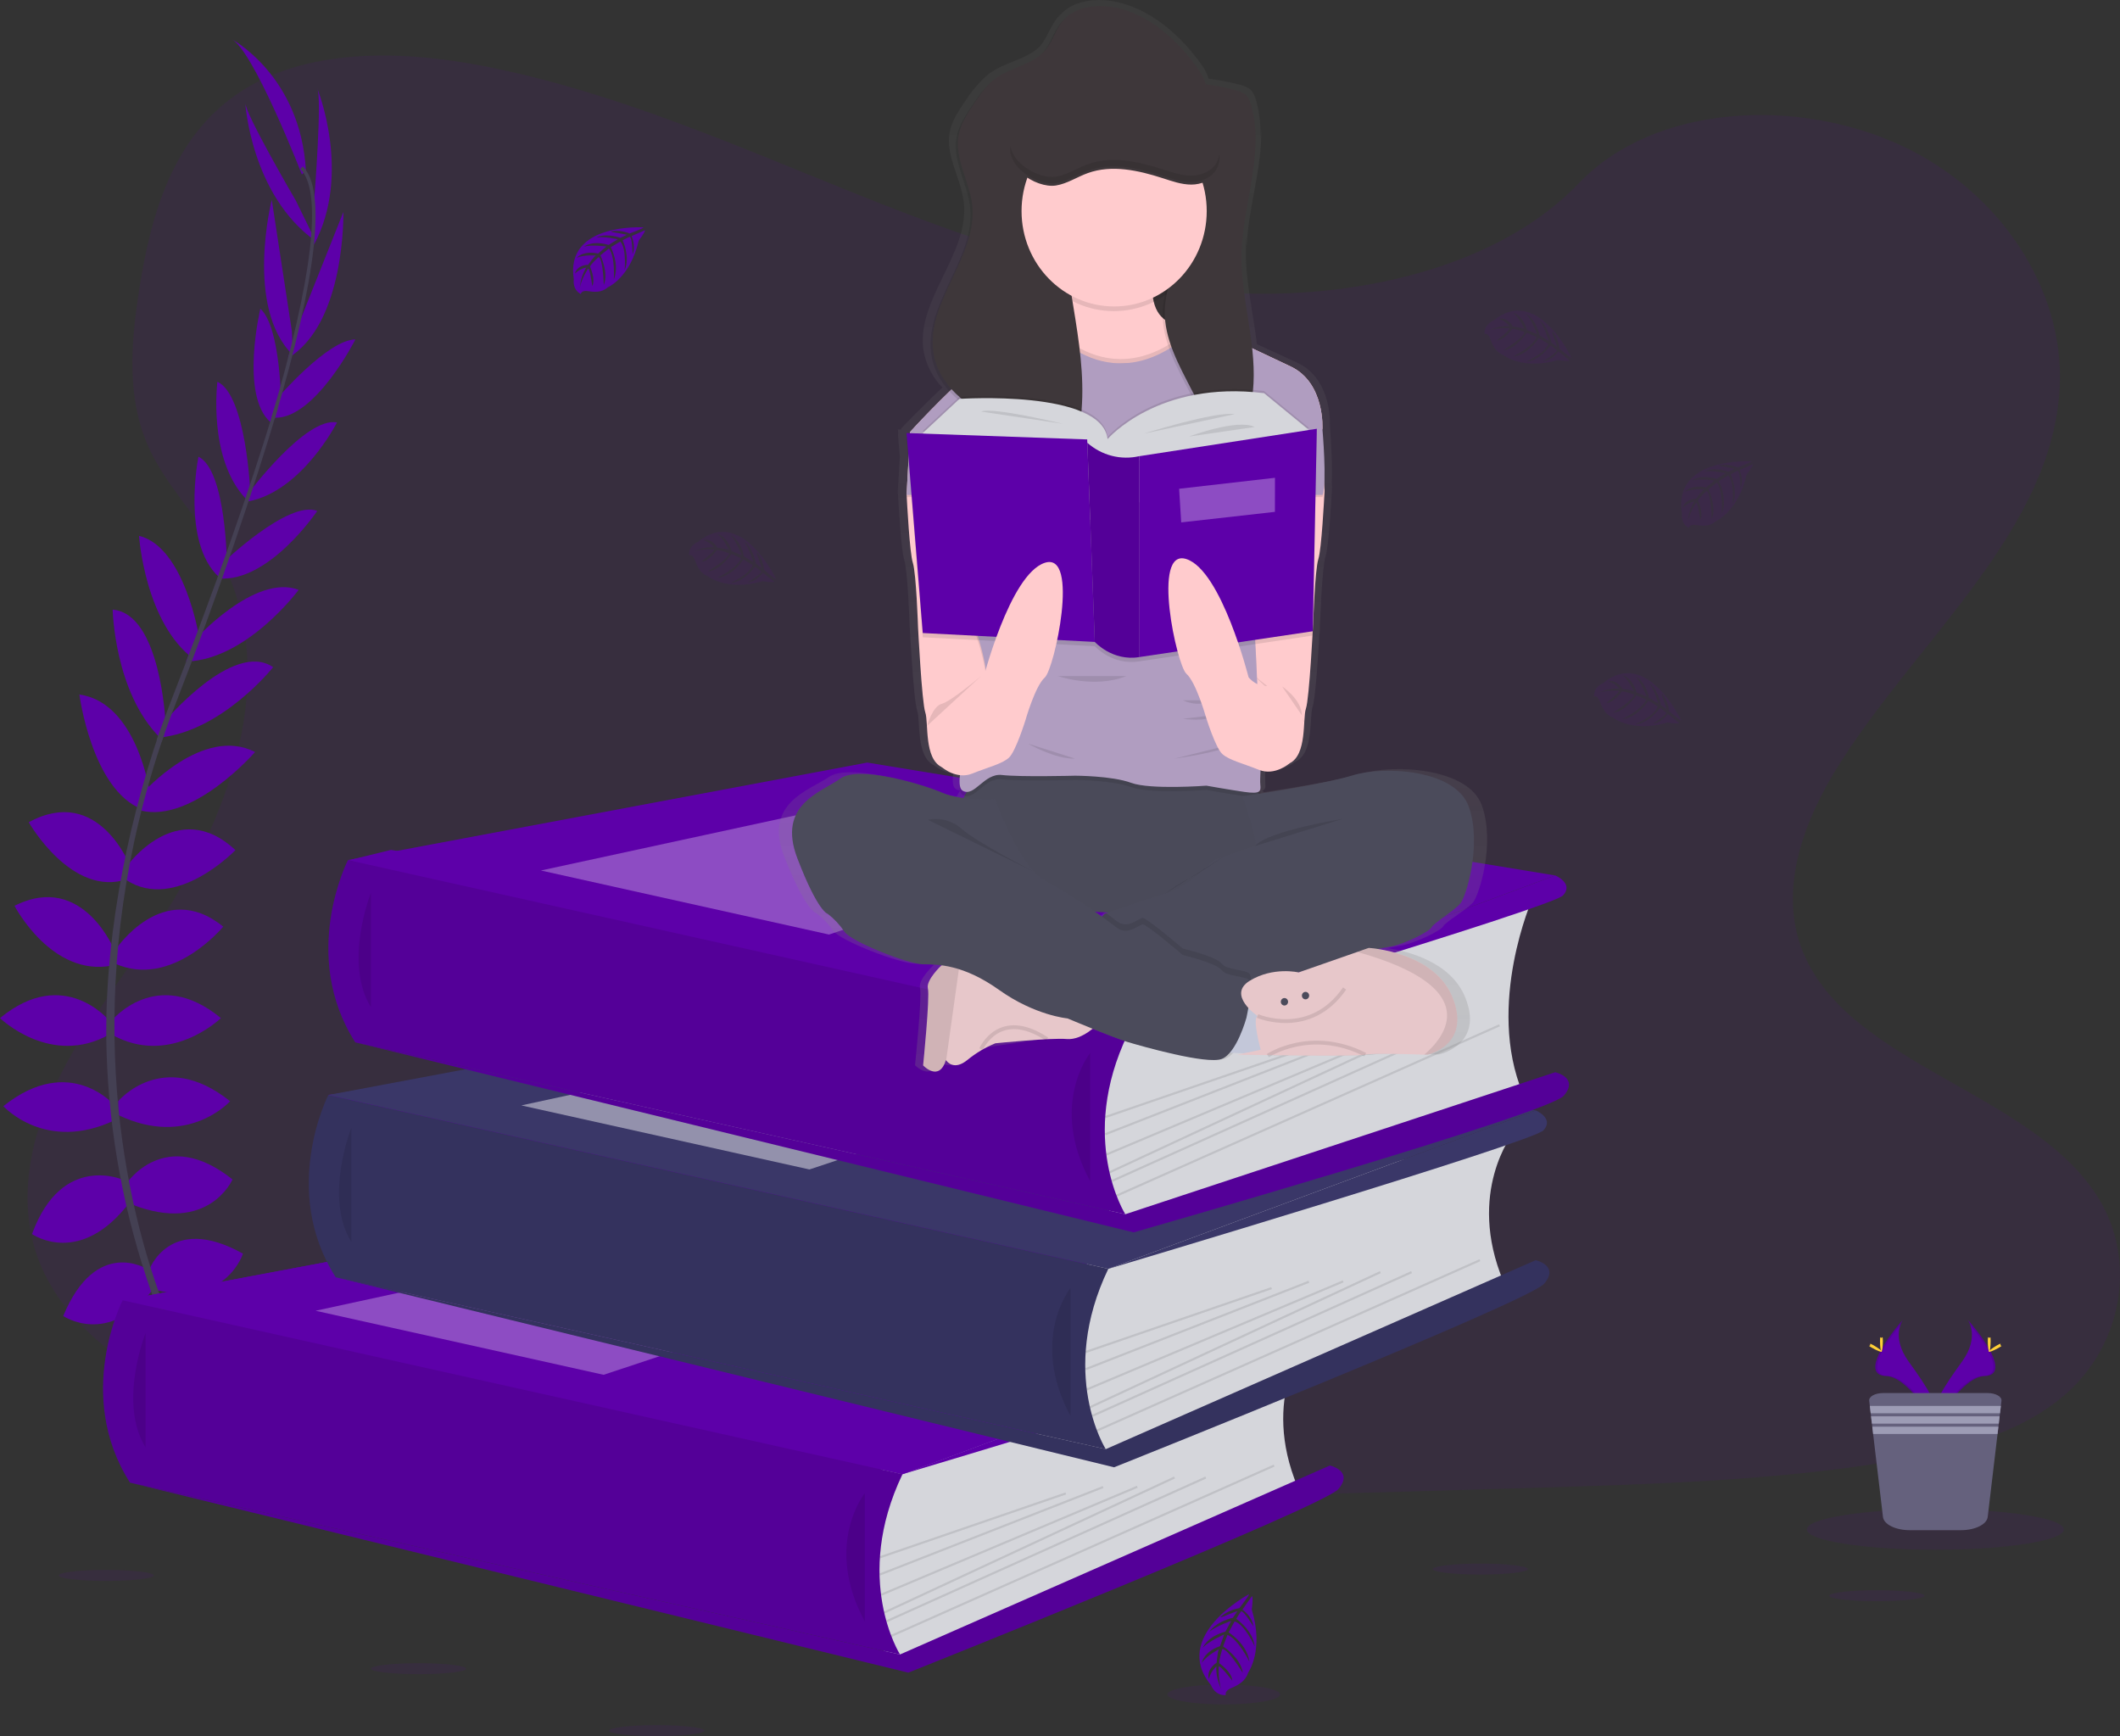 <svg width="552" height="452" viewBox="0 0 552 452" fill="none" xmlns="http://www.w3.org/2000/svg">
<rect x="0" y="0" width="552" height="452" fill="#333333" stroke="none"/>
<g clip-path="url(#clip0_67:24)">
<path opacity="0.1" d="M323.729 76.386C288.801 75.135 255.53 63.523 223.765 50.816C192 38.109 160.537 24.03 126.446 17.298C104.519 12.968 79.44 12.357 61.776 24.463C44.771 36.136 39.278 56.23 36.325 74.896C34.102 88.937 32.796 103.712 38.889 116.858C43.115 125.985 50.621 133.656 55.808 142.427C73.871 172.843 61.107 210.353 41.533 240.052C32.359 253.987 21.7 267.289 14.62 282.108C7.539 296.927 4.258 313.931 10.454 329.061C16.6 344.069 31.242 355.32 47.097 363.241C79.311 379.333 117.255 383.935 154.282 386.542C236.221 392.318 318.591 389.816 400.746 387.315C431.151 386.387 461.686 385.447 491.594 380.606C508.205 377.916 525.351 373.652 537.413 363.347C552.718 350.267 556.512 328.116 546.258 311.719C529.048 284.209 481.497 277.378 469.452 247.851C462.835 231.603 469.635 213.504 479.252 198.43C499.889 166.101 534.477 137.736 536.301 100.782C537.553 75.396 520.92 49.983 495.21 37.971C468.264 25.336 430.886 26.937 411.016 47.776C390.54 69.249 354.566 77.486 323.729 76.386Z" fill="#5D00A9"/>
<path d="M235.001 383.819L50.281 382.89L31.927 338.55L96.828 333.697L85.517 285.082L213.884 267.945L90.962 223.932L101.82 221.275L299.476 254.488L288.591 330.356L273.032 372.051L235.001 383.819Z" fill="#5D00A9"/>
<path d="M53.115 364.319C53.115 364.319 64.448 362.452 71.248 370.7C71.248 370.7 66.261 374.747 55.532 369.144L53.115 364.319Z" fill="#5D00A9"/>
<path d="M51.927 364.136C51.927 364.136 44.696 373.302 48.258 383.507C48.258 383.507 54.151 381.078 54.793 368.705L51.927 364.136Z" fill="#5D00A9"/>
<path d="M45.43 349.067C45.43 349.067 49.963 340.501 68.096 352.491C68.096 352.491 65.678 358.249 57.669 357.782C49.661 357.315 47.545 353.58 45.43 349.067Z" fill="#5D00A9"/>
<path d="M44.259 348.45C44.259 348.45 34.852 347.338 33.94 369.517C33.94 369.517 39.904 370.789 44.14 363.775C48.376 356.76 46.639 352.824 44.259 348.45Z" fill="#5D00A9"/>
<path d="M38.781 330.757C38.781 330.757 44.07 315.66 63.261 326.399C63.261 326.399 58.879 340.251 40.745 335.893L38.781 330.757Z" fill="#5D00A9"/>
<path d="M32.888 308.189C32.888 308.189 42.861 292.936 60.541 307.077C60.541 307.077 54.345 321.396 34.399 313.614L32.888 308.189Z" fill="#5D00A9"/>
<path d="M30.772 286.711C30.772 286.711 42.408 272.697 59.915 286.711C59.915 286.711 48.884 299.006 30.772 290.29V286.711Z" fill="#5D00A9"/>
<path d="M28.959 265.849C28.959 265.849 40.745 251.219 57.518 265.071C57.518 265.071 44.221 277.989 28.959 269.273V265.849Z" fill="#5D00A9"/>
<path d="M30.017 247.328C30.017 247.328 42.429 228.496 58.123 241.258C58.123 241.258 44.825 257.445 30.017 250.908V247.328Z" fill="#5D00A9"/>
<path d="M32.888 225.694C32.888 225.694 46.034 207.017 61.296 221.336C61.296 221.336 45.732 237.523 32.888 229.118V225.694Z" fill="#5D00A9"/>
<path d="M37.27 206.356C37.27 206.356 52.834 188.802 66.412 195.795C66.412 195.795 50.195 214.438 36.59 211.014L37.27 206.356Z" fill="#5D00A9"/>
<path d="M42.71 188.024C42.71 188.024 60.67 166.523 71.118 173.705C71.118 173.705 57.885 190.381 41.436 192.048L42.71 188.024Z" fill="#5D00A9"/>
<path d="M50.562 166.762C50.562 166.762 66.283 149.209 77.767 153.566C77.767 153.566 64.318 171.776 48.452 172.243L50.562 166.762Z" fill="#5D00A9"/>
<path d="M57.67 146.874C57.67 146.874 75.047 130.065 82.603 133.022C82.603 133.022 70.061 151.699 56.914 150.609L57.67 146.874Z" fill="#5D00A9"/>
<path d="M64.621 128.508C64.621 128.508 79.58 108.425 87.746 109.982C87.746 109.982 78.674 127.886 64.621 130.548V128.508Z" fill="#5D00A9"/>
<path d="M72.165 103.745C72.165 103.745 85.387 88.353 92.532 88.387C92.532 88.387 82.095 108.953 71.62 108.764L72.165 103.745Z" fill="#5D00A9"/>
<path d="M76.634 87.258L89.408 55.197C89.408 55.197 90.045 84.179 75.009 93.206L76.634 87.258Z" fill="#5D00A9"/>
<path d="M81.82 51.9C81.82 51.9 83.936 25.125 82.576 22.946C82.576 22.946 91.707 45.208 81.734 63.729L81.82 51.9Z" fill="#5D00A9"/>
<path d="M38.285 330.401C38.285 330.401 25.041 321.946 16.465 342.63C16.465 342.63 28.252 350.69 39.844 335.676L38.285 330.401Z" fill="#5D00A9"/>
<path d="M32.461 307.327C32.461 307.327 16.217 299.695 8.338 321.29C8.338 321.29 20.885 330.184 33.94 312.786L32.461 307.327Z" fill="#5D00A9"/>
<path d="M30.017 287.995C30.017 287.995 18.381 273.981 0.874 287.995C0.874 287.995 11.905 300.29 30.017 291.574V287.995Z" fill="#5D00A9"/>
<path d="M28.559 265.849C28.559 265.849 16.773 251.219 0 265.071C0 265.071 13.298 277.989 28.559 269.273V265.849Z" fill="#5D00A9"/>
<path d="M30.017 247.862C30.017 247.862 21.749 226.767 3.778 235.839C3.778 235.839 13.492 254.543 29.283 251.364L30.017 247.862Z" fill="#5D00A9"/>
<path d="M33.929 225.589C33.929 225.589 25.71 204.127 7.485 214.077C7.485 214.077 18.646 233.749 33.12 228.902L33.929 225.589Z" fill="#5D00A9"/>
<path d="M39.024 206.462C39.024 206.462 35.786 182.932 20.675 180.826C20.675 180.826 23.881 205.639 36.989 210.703L39.024 206.462Z" fill="#5D00A9"/>
<path d="M43.093 188.068C43.093 188.068 41.83 159.72 29.337 158.73C29.337 158.73 29.758 180.247 41.684 192.082L43.093 188.068Z" fill="#5D00A9"/>
<path d="M51.857 165.967C51.857 165.967 48.133 142.394 36.207 139.514C36.207 139.514 37.685 162.343 50.675 171.754L51.857 165.967Z" fill="#5D00A9"/>
<path d="M59.084 147.068C59.084 147.068 58.959 122.511 51.674 118.903C51.674 118.903 47.157 141.137 56.973 150.203L59.084 147.068Z" fill="#5D00A9"/>
<path d="M65.176 128.23C65.176 128.23 64.156 102.945 56.612 99.382C56.612 99.382 54.032 119.392 64.049 129.887L65.176 128.23Z" fill="#5D00A9"/>
<path d="M73.218 105.763C73.218 105.763 73.174 85.196 67.788 80.371C67.788 80.371 62.435 102.9 70.406 109.898L73.218 105.763Z" fill="#5D00A9"/>
<path d="M76.002 86.247L70.762 52.017C70.762 52.017 63.644 80.066 76.251 92.428L76.002 86.247Z" fill="#5D00A9"/>
<path d="M77.022 52.223C77.022 52.223 63.574 29.21 63.849 26.653C63.849 26.653 65.279 50.772 82.198 62.784L77.022 52.223Z" fill="#5D00A9"/>
<path d="M78.598 45.425C78.598 45.425 65.905 12.74 60.163 10.094C60.163 10.094 78.296 19.588 79.656 44.491L78.598 45.425Z" fill="#5D00A9"/>
<path d="M71.555 108.959L70.686 108.687C81.399 72.706 84.07 49.766 78.215 44.013L78.836 43.335C85.047 49.404 82.527 72.095 71.555 108.959Z" fill="#444053"/>
<path d="M42.057 193.204L40.772 192.732C41.911 189.436 43.136 186.09 44.42 182.793C55.603 154.089 65.122 127.386 71.226 106.886L72.343 106.33C66.229 126.869 56.876 154.595 45.683 183.338C44.404 186.573 43.185 189.903 42.057 193.204Z" fill="#444053"/>
<path d="M69.084 391.245C68.911 391.05 51.55 370.912 39.445 336.532C32.352 316.404 28.405 295.245 27.75 273.843C26.919 247.089 32.37 217.217 41.706 190.081L42.721 191.303C21.76 252.209 30.087 304.398 41.134 335.826C53.109 369.894 70.276 389.811 70.444 390.011L69.084 391.245Z" fill="#444053"/>
<path d="M340.388 348.488C340.388 348.488 328.154 363.869 337.868 387.12L240.187 430.755L230.813 432.779L226.496 413.324L229.383 388.771V375.353L340.388 348.488Z" fill="#D5D6DB"/>
<path d="M31.927 338.55L167.126 313.164L346.271 342.557L235.001 383.819L31.927 338.55Z" fill="#5D00A9"/>
<path d="M31.927 338.55L167.126 313.164L346.271 342.557L235.001 383.819L31.927 338.55Z" fill="#5D00A9"/>
<path d="M31.927 338.544C31.927 338.544 19.282 363.219 33.854 386.009L234.343 430.755C234.343 430.755 221.898 411.1 234.985 383.819L31.927 338.544Z" fill="#5D00A9"/>
<path opacity="0.1" d="M31.927 338.544C31.927 338.544 19.282 363.219 33.854 386.009L234.343 430.755C234.343 430.755 221.898 411.1 234.985 383.819L31.927 338.544Z" fill="black"/>
<path opacity="0.1" d="M37.901 347.099C37.901 347.099 30.675 365.153 37.901 376.837V347.099Z" fill="black"/>
<path d="M234.343 430.755L346.271 381.562C346.271 381.562 352.531 382.952 348.484 387.676C344.436 392.401 236.501 435.48 236.501 435.48L33.854 386.009L234.343 430.755Z" fill="#5D00A9"/>
<path opacity="0.1" d="M234.343 430.755L346.271 381.562C346.271 381.562 352.531 382.952 348.484 387.676C344.436 392.401 236.501 435.48 236.501 435.48L33.854 386.009L234.343 430.755Z" fill="black"/>
<path opacity="0.1" d="M225.168 388.788C225.168 388.788 214.375 402.129 225.168 422.139V388.788Z" fill="black"/>
<path opacity="0.1" d="M277.423 388.562L229.01 405.199L229.18 405.726L277.594 389.09L277.423 388.562Z" fill="black"/>
<path opacity="0.1" d="M287.12 386.907L228.994 409.673L229.186 410.192L287.312 387.426L287.12 386.907Z" fill="black"/>
<path opacity="0.1" d="M296.026 386.827L229.319 414.95L229.523 415.465L296.23 387.342L296.026 386.827Z" fill="black"/>
<path opacity="0.1" d="M305.71 384.419L230.097 419.599L230.319 420.106L305.932 384.925L305.71 384.419Z" fill="black"/>
<path opacity="0.1" d="M313.846 384.43L230.696 421.865L230.912 422.374L314.062 384.94L313.846 384.43Z" fill="black"/>
<path opacity="0.1" d="M331.642 381.318L231.95 425.667L232.164 426.177L331.856 381.828L331.642 381.318Z" fill="black"/>
<path opacity="0.3" d="M82.154 341.262L177.137 320.696L235.001 332.091L157.169 357.938L82.154 341.262Z" fill="white"/>
<path d="M346.271 342.557C346.271 342.557 351.182 344.597 348.3 347.749C345.418 350.901 234.985 383.819 234.985 383.819L346.271 342.557Z" fill="#5D00A9"/>
<path d="M393.973 295.026C393.973 295.026 381.744 310.401 391.458 333.658L293.777 377.293L284.403 379.327L280.085 359.873L283.016 335.326V321.891L393.973 295.026Z" fill="#D5D6DB"/>
<path d="M85.517 285.082L220.71 259.702L399.861 289.095L288.591 330.356L85.517 285.082Z" fill="#3A3768"/>
<path d="M85.495 285.082C85.495 285.082 72.845 309.756 87.416 332.546L287.905 377.293C287.905 377.293 275.466 357.621 288.569 330.351L85.495 285.082Z" fill="#3A3768"/>
<path opacity="0.1" d="M85.495 285.082C85.495 285.082 72.845 309.756 87.416 332.546L287.905 377.293C287.905 377.293 275.466 357.621 288.569 330.351L225.168 316.215L85.495 285.082Z" fill="black"/>
<path opacity="0.1" d="M91.486 293.637C91.486 293.637 84.265 311.685 91.486 323.375V293.637Z" fill="black"/>
<path d="M287.927 377.293L399.861 328.1C399.861 328.1 406.115 329.489 402.068 334.214C398.02 338.939 290.085 382.018 290.085 382.018L87.438 332.547L287.927 377.293Z" fill="#3A3768"/>
<path opacity="0.1" d="M287.927 377.293L399.861 328.1C399.861 328.1 406.115 329.489 402.068 334.214C398.02 338.939 290.085 382.018 290.085 382.018L87.438 332.547L287.927 377.293Z" fill="black"/>
<path opacity="0.1" d="M278.752 335.326C278.752 335.326 267.959 348.666 278.752 368.677V335.326Z" fill="black"/>
<path opacity="0.1" d="M331.012 335.106L282.598 351.742L282.769 352.27L331.182 335.633L331.012 335.106Z" fill="black"/>
<path opacity="0.1" d="M340.715 333.448L282.589 356.214L282.781 356.733L340.907 333.967L340.715 333.448Z" fill="black"/>
<path opacity="0.1" d="M349.613 333.36L282.906 361.483L283.11 361.998L349.818 333.875L349.613 333.36Z" fill="black"/>
<path opacity="0.1" d="M359.303 330.953L283.691 366.134L283.913 366.64L359.526 331.46L359.303 330.953Z" fill="black"/>
<path opacity="0.1" d="M367.432 330.958L284.282 368.392L284.498 368.902L367.648 331.467L367.432 330.958Z" fill="black"/>
<path opacity="0.1" d="M385.232 327.845L285.54 372.194L285.754 372.704L385.446 328.355L385.232 327.845Z" fill="black"/>
<path opacity="0.45" d="M135.744 287.8L230.727 267.233L288.591 278.629L210.759 304.476L135.744 287.8Z" fill="white"/>
<path d="M399.861 289.095C399.861 289.095 404.766 291.135 401.89 294.281C399.013 297.428 288.591 330.351 288.591 330.351L399.861 289.095Z" fill="#3A3768"/>
<path d="M399.046 233.865C399.046 233.865 386.811 261.475 396.525 284.726L298.844 316.132L289.492 318.172L285.174 298.717L288.062 274.165V260.73L399.046 233.865Z" fill="#D5D6DB"/>
<path d="M90.606 223.927L225.805 198.541L404.955 227.934L293.68 269.196L90.606 223.927Z" fill="#5D00A9"/>
<path d="M90.606 223.921C90.606 223.921 77.94 248.596 92.511 271.386L293 316.132C293 316.132 280.555 296.46 293.658 269.196L90.606 223.921Z" fill="#5D00A9"/>
<path opacity="0.1" d="M90.606 223.921C90.606 223.921 77.94 248.596 92.511 271.386L293 316.132C293 316.132 280.555 296.46 293.658 269.196L90.606 223.921Z" fill="black"/>
<path opacity="0.1" d="M96.58 232.476C96.58 232.476 89.354 250.53 96.58 262.214V232.476Z" fill="black"/>
<path d="M293.021 316.132L404.95 279.168C404.95 279.168 411.21 280.557 407.162 285.282C403.115 290.007 295.18 320.857 295.18 320.857L92.532 271.386L293.021 316.132Z" fill="#5D00A9"/>
<path opacity="0.1" d="M293.021 316.132L404.95 279.168C404.95 279.168 411.21 280.557 407.162 285.282C403.115 290.007 295.18 320.857 295.18 320.857L92.532 271.386L293.021 316.132Z" fill="black"/>
<path opacity="0.1" d="M283.847 274.165C283.847 274.165 273.053 287.506 283.847 307.516V274.165Z" fill="black"/>
<path opacity="0.1" d="M336.108 273.944L287.694 290.58L287.865 291.108L336.278 274.471L336.108 273.944Z" fill="black"/>
<path opacity="0.1" d="M345.808 272.289L287.682 295.055L287.874 295.574L346 272.808L345.808 272.289Z" fill="black"/>
<path opacity="0.1" d="M354.7 272.204L287.993 300.327L288.198 300.841L354.905 272.718L354.7 272.204Z" fill="black"/>
<path opacity="0.1" d="M364.398 269.792L288.786 304.973L289.008 305.479L364.621 270.299L364.398 269.792Z" fill="black"/>
<path opacity="0.1" d="M372.529 269.802L289.379 307.236L289.595 307.746L372.745 270.311L372.529 269.802Z" fill="black"/>
<path opacity="0.1" d="M390.327 266.692L290.635 311.042L290.849 311.552L390.541 267.203L390.327 266.692Z" fill="black"/>
<path opacity="0.3" d="M140.833 226.639L235.816 206.073L293.68 217.468L215.848 243.315L140.833 226.639Z" fill="white"/>
<path d="M404.95 227.934C404.95 227.934 409.861 229.974 406.979 233.126C404.097 236.278 293.68 269.196 293.68 269.196L404.95 227.934Z" fill="#5D00A9"/>
<path d="M167.526 59.199C167.526 59.199 147.018 57.926 149.414 72.745C149.414 72.745 148.934 75.363 151.238 76.552C151.238 76.552 151.276 75.441 153.343 75.824C154.081 75.955 154.831 75.992 155.577 75.936C156.583 75.865 157.54 75.459 158.303 74.779C158.303 74.779 164.072 72.323 166.317 62.606C166.317 62.606 167.979 60.488 167.936 59.944L164.46 61.467C164.46 61.467 165.642 64.04 164.714 66.18C164.714 66.18 164.601 61.561 163.931 61.667C163.796 61.667 162.134 62.562 162.134 62.562C162.134 62.562 164.169 67.047 162.631 70.305C162.631 70.305 163.214 64.779 161.497 62.884L159.058 64.352C159.058 64.352 161.438 68.982 159.824 72.762C159.824 72.762 160.24 66.964 158.545 64.707L156.333 66.486C156.333 66.486 158.572 71.05 157.207 74.185C157.207 74.185 157.029 67.436 155.858 66.925C155.858 66.925 153.92 68.682 153.629 69.404C153.629 69.404 155.162 72.739 154.206 74.468C154.206 74.468 153.629 69.971 153.127 69.949C153.127 69.949 151.2 72.928 151.001 74.952C151.094 73.065 151.665 71.237 152.658 69.649C151.547 69.865 150.523 70.412 149.711 71.222C149.711 71.222 150.008 69.115 153.138 68.932C153.138 68.932 154.73 66.669 155.156 66.536C155.156 66.536 152.042 66.264 150.159 67.125C150.159 67.125 151.821 65.141 155.723 66.013L157.882 64.179C157.882 64.179 153.791 63.623 152.053 64.24C152.053 64.24 154.055 62.484 158.47 63.762L160.85 62.3C160.85 62.3 157.358 61.528 155.28 61.806C155.28 61.806 157.471 60.588 161.546 61.906L163.241 61.122C163.241 61.122 160.688 60.605 159.938 60.522C159.188 60.438 159.15 60.227 159.15 60.227C160.77 59.953 162.432 60.145 163.953 60.783C163.953 60.783 167.596 59.432 167.526 59.199Z" fill="#5D00A9"/>
<path opacity="0.1" d="M456.035 120.109C456.035 120.109 435.528 118.836 437.924 133.656C437.924 133.656 437.443 136.274 439.748 137.463C439.748 137.463 439.786 136.352 441.853 136.735C442.59 136.863 443.34 136.9 444.087 136.846C445.084 136.771 446.03 136.365 446.785 135.69C446.785 135.69 452.56 133.233 454.799 123.517C454.799 123.517 456.462 121.399 456.418 120.854L452.954 122.377C452.954 122.377 454.136 124.951 453.207 127.091C453.207 127.091 453.094 122.472 452.43 122.577C452.295 122.577 450.628 123.472 450.628 123.472C450.628 123.472 452.662 127.958 451.13 131.215C451.13 131.215 451.712 125.69 449.991 123.795L447.552 125.262C447.552 125.262 449.931 129.892 448.318 133.672C448.318 133.672 448.733 127.875 447.039 125.618L444.832 127.397C444.832 127.397 447.066 131.96 445.7 135.095C445.7 135.095 445.522 128.347 444.351 127.836C444.351 127.836 442.419 129.592 442.122 130.315C442.122 130.315 443.655 133.65 442.705 135.379C442.705 135.379 442.122 130.882 441.626 130.86C441.626 130.86 439.699 133.839 439.5 135.862C439.593 133.975 440.166 132.147 441.162 130.559C440.05 130.776 439.024 131.323 438.21 132.133C438.21 132.133 438.512 130.026 441.637 129.842C441.637 129.842 443.229 127.58 443.655 127.441C443.655 127.441 440.547 127.174 438.658 128.036C438.658 128.036 440.32 126.052 444.222 126.924L446.38 125.09C446.38 125.09 442.284 124.534 440.552 125.151C440.552 125.151 442.549 123.394 446.969 124.673L449.343 123.211C449.343 123.211 445.852 122.438 443.774 122.716C443.774 122.716 445.965 121.499 450.039 122.816L451.739 122.033C451.739 122.033 449.181 121.516 448.431 121.432C447.681 121.349 447.643 121.138 447.643 121.138C449.263 120.86 450.926 121.053 452.446 121.694C452.446 121.694 456.1 120.343 456.035 120.109Z" fill="#5D00A9"/>
<path opacity="0.1" d="M202.065 150.748C202.065 150.748 193.128 131.666 181.751 141.071C181.751 141.071 179.296 141.916 179.415 144.567C179.415 144.567 180.359 144.061 181.034 146.107C181.286 146.83 181.619 147.52 182.027 148.163C182.579 149.035 183.391 149.699 184.342 150.053C184.342 150.053 189.237 154.044 198.568 151.321C198.568 151.321 201.174 151.782 201.601 151.46L198.622 149.086C198.622 149.086 197.003 151.404 194.747 151.61C194.747 151.61 198.611 149.258 198.195 148.714C198.109 148.603 196.576 147.53 196.576 147.53C196.576 147.53 193.765 151.549 190.257 151.754C190.257 151.754 195.222 149.586 195.988 147.113L193.559 145.634C193.559 145.634 190.791 150.037 186.803 150.426C186.803 150.426 191.919 147.974 193.004 145.351L190.424 144.239C190.424 144.239 187.645 148.475 184.32 148.78C184.32 148.78 189.954 145.329 189.814 144.022C189.814 144.022 187.38 143.144 186.625 143.227C186.625 143.227 184.563 146.223 182.62 146.223C182.62 146.223 186.144 143.505 185.928 143.066C185.928 143.066 182.464 142.788 180.64 143.622C182.283 142.781 184.112 142.397 185.945 142.51C185.218 141.618 184.254 140.963 183.171 140.626C183.171 140.626 185.103 139.87 186.781 142.588C186.781 142.588 189.479 142.916 189.798 143.233C189.798 143.233 188.508 140.309 186.862 139.036C186.862 139.036 189.355 139.553 190.494 143.483L193.112 144.55C193.112 144.55 191.606 140.593 190.219 139.342C190.219 139.342 192.68 140.281 193.754 144.901L196.15 146.324C196.15 146.324 195.108 142.805 193.856 141.076C193.856 141.076 195.956 142.455 196.824 146.757L198.319 147.902C198.319 147.902 197.51 145.351 197.24 144.639C196.97 143.928 197.105 143.783 197.105 143.783C198.132 145.103 198.782 146.691 198.983 148.369C198.983 148.369 201.87 150.915 202.065 150.748Z" fill="#5D00A9"/>
<path opacity="0.1" d="M409.181 93.15C409.181 93.15 400.249 74.068 388.867 83.473C388.867 83.473 386.417 84.318 386.531 86.969C386.531 86.969 387.48 86.469 388.15 88.509C388.401 89.235 388.736 89.927 389.148 90.571C389.698 91.442 390.509 92.103 391.458 92.456C391.458 92.456 396.358 96.447 405.684 93.728C405.684 93.728 408.29 94.184 408.722 93.862L405.759 91.483C405.759 91.483 404.14 93.806 401.89 94.012C401.89 94.012 405.748 91.655 405.333 91.11C405.246 90.999 403.714 89.926 403.714 89.926C403.714 89.926 400.907 93.945 397.394 94.151C397.394 94.151 402.365 91.983 403.131 89.515L400.665 88.048C400.665 88.048 397.901 92.444 393.908 92.839C393.908 92.839 399.024 90.382 400.114 87.759L397.529 86.647C397.529 86.647 394.75 90.888 391.431 91.188C391.431 91.188 397.06 87.736 396.919 86.436C396.919 86.436 394.491 85.552 393.735 85.641C393.735 85.641 391.674 88.631 389.725 88.631C389.725 88.631 393.255 85.913 393.039 85.474C393.039 85.474 389.574 85.196 387.745 86.03C389.388 85.188 391.218 84.805 393.05 84.918C392.326 84.025 391.363 83.37 390.281 83.034C390.281 83.034 392.213 82.278 393.892 84.996C393.892 84.996 396.59 85.329 396.908 85.646C396.908 85.646 395.619 82.717 393.967 81.444C393.967 81.444 396.461 81.967 397.599 85.919L400.222 86.986C400.222 86.986 398.716 83.023 397.329 81.772C397.329 81.772 399.79 82.711 400.859 87.331L403.26 88.754C403.26 88.754 402.213 85.24 400.961 83.506C400.961 83.506 403.066 84.885 403.93 89.187L405.425 90.332C405.425 90.332 404.62 87.781 404.345 87.069C404.07 86.358 404.21 86.219 404.21 86.219C405.234 87.54 405.882 89.127 406.083 90.805C406.083 90.805 409.013 93.328 409.181 93.15Z" fill="#5D00A9"/>
<path opacity="0.1" d="M437.724 187.54C437.724 187.54 428.792 168.452 417.395 177.857C417.395 177.857 414.944 178.702 415.058 181.354C415.058 181.354 416.008 180.853 416.677 182.893C416.927 183.619 417.26 184.312 417.67 184.956C418.22 185.826 419.031 186.488 419.98 186.84C419.98 186.84 424.88 190.837 434.211 188.113C434.211 188.113 436.812 188.574 437.244 188.246L434.265 185.873C434.265 185.873 432.646 188.196 430.39 188.402C430.39 188.402 434.249 186.045 433.833 185.5C433.747 185.389 432.214 184.316 432.214 184.316C432.214 184.316 429.408 188.335 425.894 188.546C425.894 188.546 430.865 186.373 431.631 183.905L429.197 182.426C429.197 182.426 426.434 186.829 422.44 187.218C422.44 187.218 427.557 184.761 428.647 182.137L426.062 181.026C426.062 181.026 423.282 185.261 419.963 185.567C419.963 185.567 425.598 182.115 425.457 180.809C425.457 180.809 423.023 179.925 422.268 180.014C422.268 180.014 420.206 183.005 418.258 183.005C418.258 183.005 421.788 180.286 421.572 179.847C421.572 179.847 418.107 179.569 416.277 180.403C417.923 179.562 419.754 179.179 421.588 179.291C420.863 178.397 419.898 177.741 418.814 177.407C418.814 177.407 420.746 176.646 422.424 179.369C422.424 179.369 425.123 179.697 425.441 180.014C425.441 180.014 424.151 177.09 422.505 175.812C422.505 175.812 424.999 176.334 426.137 180.286L428.755 181.354C428.755 181.354 427.249 177.39 425.862 176.145C425.862 176.145 428.323 177.079 429.391 181.704L431.793 183.121C431.793 183.121 430.746 179.608 429.494 177.874C429.494 177.874 431.599 179.253 432.468 183.56L433.963 184.672C433.963 184.672 433.153 182.121 432.883 181.409C432.613 180.698 432.748 180.559 432.748 180.559C433.774 181.878 434.423 183.466 434.621 185.145C434.621 185.145 437.557 187.707 437.724 187.54Z" fill="#5D00A9"/>
<path opacity="0.1" d="M108.987 435.88C115.839 435.88 121.394 435.241 121.394 434.452C121.394 433.663 115.839 433.023 108.987 433.023C102.135 433.023 96.58 433.663 96.58 434.452C96.58 435.241 102.135 435.88 108.987 435.88Z" fill="#5D00A9"/>
<path opacity="0.1" d="M27.653 411.6C34.505 411.6 40.06 410.961 40.06 410.172C40.06 409.383 34.505 408.743 27.653 408.743C20.801 408.743 15.246 409.383 15.246 410.172C15.246 410.961 20.801 411.6 27.653 411.6Z" fill="#5D00A9"/>
<path opacity="0.1" d="M170.985 452.005C177.837 452.005 183.392 451.366 183.392 450.577C183.392 449.788 177.837 449.148 170.985 449.148C164.133 449.148 158.578 449.788 158.578 450.577C158.578 451.366 164.133 452.005 170.985 452.005Z" fill="#5D00A9"/>
<path opacity="0.1" d="M488.691 416.881C495.543 416.881 501.098 416.241 501.098 415.452C501.098 414.664 495.543 414.024 488.691 414.024C481.839 414.024 476.284 414.664 476.284 415.452C476.284 416.241 481.839 416.881 488.691 416.881Z" fill="#5D00A9"/>
<path opacity="0.1" d="M385.446 409.949C392.298 409.949 397.853 409.31 397.853 408.521C397.853 407.732 392.298 407.092 385.446 407.092C378.594 407.092 373.039 407.732 373.039 408.521C373.039 409.31 378.594 409.949 385.446 409.949Z" fill="#5D00A9"/>
<path opacity="0.1" d="M318.656 443.757C326.76 443.757 333.33 442.594 333.33 441.161C333.33 439.727 326.76 438.565 318.656 438.565C310.552 438.565 303.982 439.727 303.982 441.161C303.982 442.594 310.552 443.757 318.656 443.757Z" fill="#5D00A9"/>
<path d="M325.202 415.069C325.202 415.069 304.77 425.941 315.326 438.748C315.326 438.748 316.319 441.528 319.19 441.333C319.19 441.333 318.618 440.255 320.809 439.393C321.589 439.083 322.33 438.678 323.016 438.187C323.944 437.526 324.638 436.572 324.992 435.469C324.992 435.469 329.169 429.71 325.931 419.054C325.931 419.054 326.351 416.042 325.985 415.552L323.502 419.06C323.502 419.06 326.065 420.833 326.362 423.44C326.362 423.44 323.664 419.065 323.124 419.549C323.006 419.649 321.894 421.467 321.894 421.467C321.894 421.467 326.341 424.574 326.67 428.61C326.67 428.61 324.166 422.956 321.462 422.15L319.913 424.996C319.913 424.996 324.77 428.043 325.31 432.623C325.31 432.623 322.487 426.814 319.606 425.641L318.467 428.648C318.467 428.648 323.151 431.717 323.583 435.53C323.583 435.53 319.665 429.154 318.256 429.354C318.256 429.354 317.371 432.178 317.49 433.051C317.49 433.051 320.798 435.33 320.858 437.57C320.858 437.57 317.803 433.596 317.334 433.857C317.334 433.857 317.139 437.853 318.078 439.932C318.078 439.932 316.459 436.964 316.724 433.857C315.777 434.719 315.096 435.847 314.765 437.103C314.765 437.103 313.885 434.907 316.783 432.884C316.783 432.884 317.058 429.777 317.393 429.393C317.393 429.393 314.257 430.972 312.924 432.906C312.924 432.906 313.416 430.021 317.668 428.587L318.748 425.541C318.748 425.541 314.495 427.398 313.183 429.032C313.183 429.032 314.128 426.169 319.082 424.796L320.55 422.017C320.55 422.017 316.772 423.329 314.927 424.796C314.927 424.796 316.357 422.334 321.003 421.2L322.196 419.449C322.196 419.449 319.454 420.455 318.688 420.816C317.922 421.178 317.771 421 317.771 421C319.171 419.779 320.873 418.983 322.687 418.699C322.687 418.699 325.391 415.258 325.202 415.069Z" fill="#5D00A9"/>
<path d="M385.845 209.719C382.316 199.841 362.888 198.913 354.458 201.431C348.467 203.226 335.839 205.25 329.093 206.267L328.656 205.839C329.53 205.572 329.552 204.916 329.444 203.943C329.381 202.661 329.399 201.376 329.498 200.097C333.632 201.42 337.312 198.29 337.312 198.29C342.169 196.067 340.863 186.551 341.792 183.949C342.488 182.004 343.238 170.542 343.573 164.828H343.643L343.681 162.91C343.729 162.082 343.751 161.598 343.751 161.598C343.751 161.598 344.226 147.624 345.154 144.795C346.017 142.193 346.719 129.086 346.827 127.007C346.827 126.829 346.827 126.735 346.827 126.735L346.757 125.523C346.805 124.639 346.827 123.655 346.821 122.622C346.821 117.869 346.341 111.882 346.282 110.915C346.282 110.776 346.282 110.61 346.282 110.409C346.32 108.381 346.071 98.219 337.679 94.379C334.587 92.956 330.869 91.26 327.269 89.609C326.341 81.355 324.22 73.145 324.403 64.829C324.403 63.579 324.511 62.328 324.63 61.083C324.63 61.444 324.592 61.811 324.587 62.194C324.587 63.001 324.587 63.812 324.587 64.618C324.905 54.218 328.721 43.762 328.365 33.585C328.332 34.58 328.262 35.58 328.17 36.581C328.357 33.138 328.007 29.687 327.134 26.358C326.81 25.186 326.373 23.974 325.44 23.19C324.557 22.559 323.545 22.146 322.482 21.984C319.928 21.311 317.334 20.813 314.716 20.494C314.318 19.24 313.728 18.06 312.968 16.998C307.495 9.26 299.39 1.99 289.805 0.322C284.996 -0.512 279.465 0.183 276.194 3.724C275.853 4.035 275.532 4.369 275.234 4.725C273.474 6.887 272.719 9.727 270.916 11.884C270.798 12.028 270.663 12.162 270.533 12.301C267.004 15.553 261.504 16.231 257.581 19.149C256.89 19.673 256.242 20.255 255.644 20.889C254.063 22.502 252.645 24.277 251.412 26.186C249.648 28.743 247.834 31.406 247.273 34.457C246.145 40.572 250.187 46.369 250.938 52.523C252.611 66.291 237.818 78.509 240.619 92.094C241.366 95.431 243.017 98.482 245.379 100.893C239.61 106.274 234.699 111.493 234.699 111.493V111.805H233.787L233.878 112.916H233.787L234.289 118.947L233.787 127.73C233.787 127.73 233.787 127.824 233.787 128.002V128.047V128.286C233.787 128.286 233.787 128.38 233.787 128.558H233.819C233.986 131.777 234.65 143.349 235.438 145.79C236.366 148.619 236.836 162.593 236.836 162.593C236.836 162.593 237.861 182.343 238.8 184.955C239.739 187.568 238.406 197.056 243.28 199.296C244.705 200.423 246.393 201.143 248.174 201.386C247.926 203.465 248.083 204.972 248.887 205.444C249.231 205.653 249.621 205.767 250.02 205.778C249.689 206.283 249.395 206.812 249.14 207.362C247.206 207.154 245.306 206.692 243.485 205.989C238.25 203.765 220.878 198.763 215.832 202.281C210.786 205.8 198.643 208.991 204.25 223.154C209.858 237.317 212.47 237.673 212.47 237.673C214.196 238.963 215.71 240.53 216.954 242.314C218.638 244.921 234.326 250.885 238.25 250.885C239.917 250.859 241.585 250.944 243.242 251.141C243.242 251.141 238.984 254.988 239.55 257.222C240.117 259.457 238.255 277.344 238.255 277.344C238.255 277.344 242.573 281.824 244.418 275.949L244.483 276.038C244.828 276.521 246.696 278.706 250.209 275.949C251.647 274.825 253.174 273.829 254.775 272.97L271.785 270.49C273.559 270.376 275.337 270.363 277.112 270.452C279.81 270.679 282.46 269.034 284.128 267.761C287.652 269.14 291.613 270.646 293.496 271.196C297.317 272.308 314.878 277.161 318.985 275.643C319.839 275.294 320.598 274.737 321.198 274.02L325.116 274.148L323.281 274.526C323.281 274.526 326.853 274.587 331.711 274.654L331.505 274.776L337.598 274.721C346.514 274.804 356.53 274.832 357.847 274.526C359.909 274.053 370.621 274.387 373.778 274.526H374.658C374.658 274.526 386.428 272.108 381.571 259.807C377.836 250.357 366.358 247.611 361.263 246.855C362.699 246.561 363.934 246.333 364.755 246.2C368.311 245.644 375.219 242.309 375.78 241.169C376.342 240.03 382.132 236.722 383.627 234.838C385.122 232.953 389.391 219.596 385.845 209.719ZM288.353 237.361L287.776 237.556L287.387 237.689L286.642 238.445C286.049 238.034 285.412 237.6 284.748 237.156C285.919 237.228 287.123 237.3 288.353 237.361Z" fill="url(#paint0_linear_67:24)"/>
<path d="M322.763 178.752C322.763 178.752 331.02 200.986 335.715 198.763C340.41 196.54 339.136 187.09 340.032 184.5C340.928 181.909 341.921 162.266 341.921 162.266C341.921 162.266 342.374 148.369 343.27 145.556C344.101 142.972 344.776 129.937 344.889 127.886C344.889 127.708 344.889 127.613 344.889 127.613L343.999 111.494L338.958 110.198L327.269 114.645L325.65 124.167L325.019 127.886L324.749 129.47L322.763 178.752Z" fill="#FFCBCD"/>
<path opacity="0.1" d="M325.483 175.028C325.483 175.028 333.362 181.671 335.736 182.254C338.111 182.838 339.568 188.018 339.568 188.018" fill="black"/>
<path d="M258.191 179.725C258.191 179.725 249.934 201.959 245.239 199.736C240.543 197.512 241.817 188.063 240.921 185.473C240.025 182.882 239.032 163.238 239.032 163.238C239.032 163.238 238.579 149.342 237.683 146.529C236.852 143.945 236.177 130.91 236.064 128.859C236.064 128.681 236.064 128.586 236.064 128.586L236.96 112.466L242.001 111.171L253.69 115.618L255.309 125.14L255.94 128.859L256.21 130.443L258.191 179.725Z" fill="#FFCBCD"/>
<path d="M311.958 60.738H293.529V90.327H311.958V60.738Z" fill="#3E373A"/>
<path opacity="0.1" d="M311.958 60.738H293.529V90.327H311.958V60.738Z" fill="black"/>
<path d="M254.953 201.87C254.953 201.87 248.655 209.002 250.991 210.297C253.328 211.592 268.445 235.866 268.445 235.866C268.445 235.866 318.095 242.164 327.458 232.715C336.821 223.265 336.632 206.384 336.632 206.384C336.632 206.384 329.109 208.051 328.289 207.145C327.469 206.239 322.962 201.87 322.962 201.87C322.962 201.87 259.27 197.89 254.953 201.87Z" fill="#4B4B5B"/>
<path opacity="0.02" d="M254.953 201.87C254.953 201.87 248.655 209.002 250.991 210.297C253.328 211.592 268.445 235.866 268.445 235.866C268.445 235.866 318.095 242.164 327.458 232.715C336.821 223.265 336.632 206.384 336.632 206.384C336.632 206.384 329.109 208.051 328.289 207.145C327.469 206.239 322.962 201.87 322.962 201.87C322.962 201.87 259.27 197.89 254.953 201.87Z" fill="black"/>
<path d="M344.333 111.727L328.143 125.068L323.248 125.434L321.451 125.568L291.267 127.847L259.966 125.49L255.309 125.14L249.372 124.695L236.96 112.466C236.96 112.466 245.746 102.772 253.442 96.23C256.475 93.645 259.34 91.555 261.429 90.732L261.785 90.605C263.099 90.077 264.271 89.235 265.206 88.148C271.283 81.694 276.901 65.769 276.901 65.769C276.901 65.769 303.707 51.506 300.469 70.216C297.231 88.926 312.52 84.301 312.52 84.301L317.56 86.669L319.552 87.608L324.63 90.004L336.087 95.418C345.078 99.682 344.333 111.727 344.333 111.727Z" fill="#FFCBCD"/>
<path opacity="0.1" d="M290.01 81.005C303.324 81.005 314.117 69.888 314.117 56.175C314.117 42.462 303.324 31.345 290.01 31.345C276.696 31.345 265.903 42.462 265.903 56.175C265.903 69.888 276.696 81.005 290.01 81.005Z" fill="black"/>
<path opacity="0.1" d="M344.371 129.414H236.064C236.064 129.237 236.064 129.142 236.064 129.142L236.96 113.022C236.96 113.022 245.746 103.328 253.442 96.786L321.44 94.006L324.603 90.571L336.06 95.985C345.057 100.243 344.333 112.289 344.333 112.289C344.333 112.289 345.564 126.246 344.371 129.414Z" fill="black"/>
<path d="M344.371 128.859H236.064C236.064 128.681 236.064 128.586 236.064 128.586L236.96 112.466C236.96 112.466 245.746 102.772 253.442 96.23L321.44 93.451L324.603 90.015L336.06 95.429C345.057 99.687 344.333 111.733 344.333 111.733C344.333 111.733 345.564 125.69 344.371 128.859Z" fill="#B09DC0"/>
<path opacity="0.1" d="M272.649 83.656C272.649 83.656 289.735 106.08 312.493 83.195C335.251 60.31 315.013 134.239 315.013 134.239L265.903 140.243L272.649 83.656Z" fill="black"/>
<path d="M272.649 84.768C272.649 84.768 289.735 107.191 312.493 84.307C335.251 61.422 315.013 135.351 315.013 135.351L265.903 141.354L272.649 84.768Z" fill="#B09DC0"/>
<path opacity="0.1" d="M319.525 88.704L321.333 117.102L323.27 126.552L324.749 133.778C324.749 133.778 328.526 189.363 327.447 192.143C326.368 194.922 327.987 197.145 328.213 198.624C328.44 200.103 327.987 203.816 328.165 205.483C328.343 207.151 328.165 207.89 324.031 207.295C319.897 206.701 314.133 205.667 314.133 205.667C314.133 205.667 299.562 206.778 294.527 204.927C289.492 203.076 279.956 203.071 279.956 203.071C279.956 203.071 265.563 203.443 260.889 202.887C256.216 202.332 253.69 208.818 250.635 206.962C247.581 205.105 254.23 187.14 256.388 181.948C258.547 176.757 253.512 163.605 253.512 163.605L259.988 126.602L261.429 118.214V91.844L261.785 91.716C263.099 91.189 264.271 90.346 265.206 89.259L266.826 115.796L317.555 117.652V87.786" fill="black"/>
<path d="M319.525 87.592L321.333 115.99L323.27 125.44L324.749 132.666C324.749 132.666 328.526 188.252 327.447 191.031C326.368 193.81 327.987 196.034 328.213 197.512C328.44 198.991 327.987 202.704 328.165 204.372C328.343 206.039 328.165 206.778 324.031 206.184C319.897 205.589 314.133 204.555 314.133 204.555C314.133 204.555 299.562 205.667 294.527 203.816C289.492 201.965 279.956 201.959 279.956 201.959C279.956 201.959 265.563 202.332 260.889 201.776C256.216 201.22 253.69 207.707 250.635 205.85C247.581 203.994 254.23 186.028 256.388 180.837C258.547 175.645 253.512 162.493 253.512 162.493L259.988 125.49L261.429 117.102V90.732L261.785 90.605C263.099 90.077 264.271 89.235 265.206 88.148L266.826 114.684L317.555 116.541V86.675" fill="#B09DC0"/>
<path opacity="0.1" d="M325.359 28.326C325.051 27.165 324.625 25.959 323.74 25.18C322.895 24.555 321.918 24.144 320.89 23.98C318.429 23.313 315.926 22.819 313.399 22.501C313.039 21.267 312.492 20.098 311.78 19.038C306.492 11.345 298.666 4.091 289.46 2.451C284.64 1.59 279.055 2.362 275.968 6.276C274.273 8.427 273.545 11.278 271.834 13.391C268.536 17.493 262.584 17.999 258.428 21.173C256.21 22.84 254.602 25.258 253.032 27.604C251.332 30.144 249.583 32.79 249.043 35.825C247.964 41.889 251.855 47.67 252.573 53.79C254.192 67.481 239.944 79.626 242.637 93.134C244.208 101.01 251.272 106.558 258.579 109.37C261.154 110.365 264.095 111.355 265.298 113.9C265.838 115.012 265.93 116.296 266.437 117.419C268.142 121.166 273.75 121.31 276.761 118.581C279.772 115.852 280.722 111.438 281.078 107.319C282.525 89.332 275.531 71.561 276.345 53.529C276.588 48.076 278.078 41.889 282.822 39.421C289.206 36.086 296.885 41.645 303.912 40.583C307.237 48.916 307.943 58.113 305.93 66.881C304.813 71.678 302.881 76.33 302.741 81.277C302.53 88.809 306.475 95.691 309.886 102.35C310.618 103.595 311.107 104.975 311.327 106.413C311.381 107.872 311.117 109.325 310.555 110.665C308.629 116.007 305.304 120.965 304.927 126.652C304.816 127.316 304.961 127.998 305.331 128.553C305.712 128.923 306.202 129.151 306.724 129.198C312.552 130.226 317.593 124.906 320.437 119.565C323.608 113.665 325.455 107.108 325.844 100.377C326.433 89.059 322.493 77.925 322.736 66.597C323.016 53.718 328.667 40.75 325.359 28.326Z" fill="black"/>
<path d="M325.898 27.771C325.591 26.609 325.164 25.403 324.279 24.625C323.434 23.999 322.458 23.588 321.43 23.424C318.968 22.757 316.465 22.263 313.939 21.945C313.578 20.711 313.032 19.543 312.32 18.482C307.031 10.789 299.206 3.535 289.999 1.895C285.18 1.034 279.594 1.807 276.507 5.72C274.813 7.871 274.084 10.723 272.373 12.835C269.076 16.937 263.123 17.443 258.968 20.617C256.75 22.284 255.142 24.702 253.571 27.048C251.871 29.588 250.123 32.234 249.583 35.269C248.504 41.334 252.395 47.114 253.112 53.234C254.731 66.925 240.484 79.071 243.177 92.578C244.747 100.454 251.812 106.002 259.119 108.814C261.693 109.809 264.634 110.799 265.838 113.345C266.378 114.456 266.469 115.74 266.977 116.863C268.682 120.61 274.289 120.754 277.301 118.025C280.312 115.296 281.262 110.882 281.618 106.763C283.064 88.776 276.07 71.005 276.885 52.973C277.128 47.52 278.617 41.334 283.361 38.865C289.745 35.53 297.425 41.089 304.452 40.027C307.777 48.36 308.483 57.557 306.47 66.325C305.353 71.122 303.421 75.774 303.28 80.722C303.07 88.253 307.015 95.135 310.426 101.794C311.158 103.039 311.647 104.419 311.867 105.857C311.92 107.316 311.657 108.769 311.095 110.11C309.168 115.451 305.844 120.41 305.466 126.096C305.355 126.76 305.501 127.442 305.871 127.997C306.251 128.368 306.742 128.595 307.263 128.642C313.092 129.67 318.132 124.351 320.976 119.009C324.147 113.109 325.995 106.552 326.384 99.821C326.972 88.503 323.033 77.37 323.275 66.041C323.556 53.162 329.206 40.194 325.898 27.771Z" fill="#3E373A"/>
<path d="M313.977 273.887L335.386 274.593L332.315 258.24L315.914 259.846L313.977 273.887Z" fill="#C3C7D9"/>
<path d="M380.313 235.127C378.873 236.978 373.298 240.313 372.758 241.425C372.218 242.537 365.564 245.872 362.143 246.428C358.721 246.984 347.933 249.396 345.952 250.691C344.533 251.625 333.141 254.582 325.655 256.222C323.628 256.716 321.576 257.096 319.508 257.361C316.27 257.545 280.835 245.133 280.835 245.133L287.668 237.906L288.045 237.773C289.978 237.1 298.904 233.993 303.858 232.515C309.438 230.847 315.914 223.993 315.914 223.993C315.914 223.993 325.445 220.658 326.708 220.286C327.971 219.913 323.47 207.318 323.47 207.318C323.47 207.318 344.155 204.361 352.25 201.854C360.346 199.347 379.056 200.275 382.472 210.097C385.888 219.919 381.776 233.276 380.313 235.127Z" fill="#4B4B5B"/>
<path d="M286.049 266.439C286.049 266.439 281.915 270.885 277.776 270.519C273.636 270.152 259.162 271.63 259.162 271.63C256.539 272.708 254.083 274.174 251.871 275.983C248.487 278.729 246.69 276.538 246.356 276.072L246.296 275.983C244.494 281.825 240.36 277.372 240.36 277.372C240.36 277.372 242.157 259.585 241.607 257.361C241.056 255.138 245.163 251.319 245.163 251.319L250.02 250.046L262.325 246.8L279.956 253.098L286.049 266.439Z" fill="#E7C7CA"/>
<path opacity="0.1" d="M249.999 250.046L246.356 276.072L246.296 275.983C244.494 281.825 240.36 277.372 240.36 277.372C240.36 277.372 242.157 259.585 241.607 257.361C241.056 255.138 245.163 251.319 245.163 251.319L249.999 250.046Z" fill="black"/>
<path opacity="0.1" d="M275.46 176.017C275.46 176.017 284.991 179.353 293.27 176.017H275.46Z" fill="black"/>
<path opacity="0.1" d="M307.997 182.321C307.997 182.321 311.953 184.355 315.013 182.321H307.997Z" fill="black"/>
<path opacity="0.1" d="M307.997 187.146C307.997 187.146 314.651 188.063 315.914 186.212L307.997 187.146Z" fill="black"/>
<path opacity="0.1" d="M305.839 197.512C305.839 197.512 318.337 195.845 321.44 193.621L305.839 197.512Z" fill="black"/>
<path opacity="0.1" d="M267.7 193.621C267.7 193.621 274.716 197.696 279.934 197.512L267.7 193.621Z" fill="black"/>
<path opacity="0.1" d="M325.65 256.222C323.623 256.716 321.571 257.096 319.503 257.361C316.265 257.545 280.83 245.133 280.83 245.133L287.662 237.907L288.04 237.773C289.119 238.557 290.005 239.229 290.636 239.741C293.61 242.153 296.481 239.002 297.56 239.002C298.639 239.002 307.992 246.967 307.992 246.967C307.992 246.967 316.627 249.007 318.068 250.858C319.508 252.709 324.544 252.342 325.439 253.637C325.709 254.037 325.742 255.021 325.65 256.222Z" fill="black"/>
<path d="M259.162 208.074C259.162 208.074 250.43 208.591 245.395 206.406C240.36 204.222 223.63 199.18 218.773 202.721C213.916 206.262 202.221 209.391 207.618 223.476C213.015 237.562 215.535 237.929 215.535 237.929C217.205 239.218 218.662 240.776 219.852 242.542C221.471 245.138 236.582 251.064 240.36 251.064C244.138 251.064 250.792 251.064 260.144 257.734C269.497 264.404 277.954 265.149 277.954 265.149C277.954 265.149 289.826 270.152 293.523 271.263C297.22 272.375 314.112 277.189 318.073 275.71C322.034 274.232 324.549 264.96 324.549 264.96C324.549 264.96 326.346 256.622 325.445 255.327C324.544 254.032 319.508 254.399 318.073 252.548C316.637 250.697 307.997 248.657 307.997 248.657C307.997 248.657 298.666 240.686 297.587 240.686C296.508 240.686 293.636 243.832 290.663 241.425C284.739 236.906 278.516 232.82 272.039 229.196C265.206 225.489 259.162 208.074 259.162 208.074Z" fill="#4B4B5B"/>
<path opacity="0.1" d="M241.607 213.449C243.161 213.122 244.768 213.169 246.303 213.586C247.837 214.004 249.257 214.78 250.452 215.856C254.769 219.563 269.297 227.006 269.297 227.006" fill="black"/>
<path opacity="0.1" d="M349.552 213.215C349.552 213.215 330.302 216.217 326.708 220.291L349.552 213.215Z" fill="black"/>
<path d="M371.679 274.593H370.831C367.788 274.482 357.474 274.148 355.488 274.593C353.152 275.149 322.207 274.593 322.207 274.593L328.257 273.298C328.257 273.298 326.011 265.193 327.436 264.521C327.436 264.521 319.341 259.029 325.445 255.321C331.549 251.614 338.127 253.176 338.127 253.176L353.449 247.828L356.39 246.8C356.39 246.8 373.659 247.728 378.333 259.957C383.006 272.186 371.679 274.593 371.679 274.593Z" fill="#E7C7CA"/>
<path opacity="0.1" d="M371.679 274.593H370.831C375.856 270.324 387.221 257.328 353.449 247.856L356.39 246.828C356.39 246.828 373.659 247.756 378.333 259.985C383.007 272.214 371.679 274.593 371.679 274.593Z" fill="black"/>
<path d="M339.93 260.185C340.451 260.185 340.874 259.75 340.874 259.212C340.874 258.675 340.451 258.24 339.93 258.24C339.408 258.24 338.985 258.675 338.985 259.212C338.985 259.75 339.408 260.185 339.93 260.185Z" fill="#4B4B5B"/>
<path d="M334.441 261.792C334.963 261.792 335.386 261.356 335.386 260.819C335.386 260.282 334.963 259.846 334.441 259.846C333.92 259.846 333.497 260.282 333.497 260.819C333.497 261.356 333.92 261.792 334.441 261.792Z" fill="#4B4B5B"/>
<g opacity="0.1">
<path opacity="0.1" d="M307.7 55.258C307.91 49.144 306.854 43.054 304.603 37.392C297.587 38.471 289.902 32.895 283.512 36.231C278.785 38.699 277.301 44.885 277.036 50.338C276.971 51.778 276.961 53.218 276.988 54.657C276.988 54.146 276.988 53.629 277.036 53.117C277.284 47.665 278.768 41.478 283.512 39.01C289.902 35.675 297.576 41.233 304.603 40.172C306.509 44.967 307.559 50.078 307.7 55.258Z" fill="black"/>
<path opacity="0.1" d="M253.334 54.24C253.426 53.029 253.403 51.812 253.263 50.605C252.691 45.714 250.096 41.039 249.626 36.27C249.022 42.023 252.578 47.548 253.263 53.384C253.334 53.685 253.334 53.951 253.334 54.24Z" fill="black"/>
<path opacity="0.1" d="M281.769 104.123C281.435 108.247 280.49 112.655 277.452 115.39C274.413 118.125 268.817 117.975 267.128 114.228C266.588 113.117 266.507 111.822 265.984 110.71C264.786 108.164 261.839 107.175 259.265 106.18C251.952 103.361 244.899 97.842 243.328 89.943C243.188 89.228 243.092 88.503 243.042 87.775C242.909 89.43 243.006 91.096 243.328 92.722C244.899 100.599 251.963 106.141 259.265 108.959C261.839 109.954 264.786 110.943 265.984 113.489C266.523 114.601 266.615 115.885 267.128 117.008C268.828 120.754 274.435 120.899 277.452 118.169C280.469 115.44 281.408 111.027 281.769 106.902C281.934 104.731 281.989 102.553 281.936 100.376C281.936 101.638 281.866 102.883 281.769 104.123Z" fill="black"/>
<path opacity="0.1" d="M323.453 63.407C323.453 64.213 323.453 65.013 323.453 65.813C323.756 55.474 327.436 45.08 327.075 34.958C326.794 44.318 323.659 53.89 323.453 63.407Z" fill="black"/>
<path opacity="0.1" d="M311.872 105.229C312.005 104.57 312.047 103.894 311.996 103.223C311.779 101.784 311.289 100.403 310.555 99.159C307.436 93.045 303.88 86.786 303.459 79.999C303.459 80.288 303.421 80.555 303.415 80.866C303.2 88.392 307.145 95.279 310.555 101.938C311.135 102.97 311.578 104.077 311.872 105.229Z" fill="black"/>
<path opacity="0.1" d="M326.557 97.186C326.154 103.92 324.293 110.476 321.111 116.374C318.262 121.716 313.227 127.035 307.393 126.007C306.87 125.961 306.379 125.731 306.001 125.357C305.891 125.229 305.805 125.082 305.747 124.923C305.682 125.357 305.628 125.796 305.596 126.24C305.484 126.902 305.63 127.583 306.001 128.136C306.379 128.51 306.87 128.74 307.393 128.786C313.227 129.815 318.262 124.495 321.111 119.153C324.293 113.256 326.154 106.699 326.557 99.965C326.621 98.664 326.627 97.369 326.589 96.074C326.578 96.447 326.578 96.813 326.557 97.186Z" fill="black"/>
</g>
<path opacity="0.1" d="M327.436 264.521C327.436 264.521 341.095 270.424 350.103 257.361" stroke="black" stroke-miterlimit="10"/>
<path opacity="0.1" d="M330.124 274.838C330.124 274.838 341.279 267.367 355.489 274.593" stroke="black" stroke-miterlimit="10"/>
<path opacity="0.1" d="M255.455 273.142C255.455 273.142 260.139 262.258 272.649 270.557" stroke="black" stroke-miterlimit="10"/>
<path opacity="0.1" d="M240.268 112.188L249.82 103.295C249.82 103.295 286.858 100.793 288.391 113.762C288.391 113.762 301.521 98.387 329.136 101.811L340.82 111.394L308.526 125.99L277.144 137.202L254.03 126.546L240.268 112.188Z" fill="black"/>
<path d="M240.268 112.744L249.82 103.851C249.82 103.851 286.858 101.349 288.391 114.317C288.391 114.317 301.521 98.942 329.136 102.366L340.82 111.949L308.526 126.546L277.144 137.758L254.03 127.102L240.268 112.744Z" fill="#D5D6DB"/>
<path opacity="0.1" d="M236.043 113.856L240.268 165.923L285.061 168.241L283.118 116.396L283.081 115.524L236.043 113.856Z" fill="black"/>
<path d="M236.043 112.744L240.268 164.811L285.061 167.129L283.118 115.285L283.081 114.412L236.043 112.744Z" fill="#5D00A9"/>
<path opacity="0.1" d="M342.871 112.744L296.664 119.882V172.182L341.819 165.462L342.871 112.744Z" fill="black"/>
<path d="M342.871 111.633L296.664 118.77V171.07L341.819 164.35L342.871 111.633Z" fill="#5D00A9"/>
<path opacity="0.3" d="M331.975 124.395L307.015 127.252L307.56 136.012L331.959 133.266L331.975 124.395Z" fill="white"/>
<path d="M242.697 192.693L245.239 199.736C245.239 199.736 249.016 203.071 253.15 201.403C257.284 199.736 260.889 198.908 262.686 197.284C264.483 195.661 267.004 187.507 267.004 187.507C267.004 187.507 269.524 178.613 272.039 176.39C274.554 174.166 281.213 143.533 272.039 146.529C262.864 149.525 255.849 177.318 255.849 177.318C255.849 177.318 254.23 179.353 251.893 179.542C249.556 179.731 244.877 179.169 243.976 181.209C243.074 183.249 239.998 188.619 242.697 192.693Z" fill="#FFCBCD"/>
<path opacity="0.1" d="M296.664 119.876C294.298 120.425 291.841 120.396 289.488 119.792C287.135 119.188 284.952 118.025 283.113 116.396L285.061 168.235C285.061 168.235 289.648 173.349 296.664 172.182V119.876Z" fill="black"/>
<path d="M296.664 118.764C294.298 119.313 291.841 119.285 289.488 118.68C287.135 118.076 284.952 116.913 283.113 115.285L285.061 167.124C285.061 167.124 289.648 172.238 296.664 171.07V118.764Z" fill="#5D00A9"/>
<path opacity="0.1" d="M296.664 118.764C294.298 119.313 291.841 119.285 289.488 118.68C287.135 118.076 284.952 116.913 283.113 115.285L285.061 167.124C285.061 167.124 289.648 172.238 296.664 171.07V118.764Z" fill="black"/>
<path opacity="0.1" d="M297.743 112.922C297.743 112.922 316.54 107.002 321.44 107.836L297.743 112.922Z" fill="black"/>
<path opacity="0.1" d="M276.718 110.337C276.718 110.337 258.498 105.891 255.455 107.152L276.718 110.337Z" fill="black"/>
<path opacity="0.1" d="M309.595 113.661C309.595 113.661 322.164 108.914 326.708 111.171L309.595 113.661Z" fill="black"/>
<path opacity="0.1" d="M303.264 232.743C305.212 231.236 307.285 229.91 309.46 228.779C312.698 227.173 318.634 223.004 318.634 223.004" fill="black"/>
<path opacity="0.1" d="M255.455 176.017C255.455 176.017 247.57 182.66 245.201 183.243C242.832 183.827 241.369 189.008 241.369 189.008" fill="black"/>
<path d="M338.235 191.704L335.72 198.763C335.72 198.763 331.943 202.098 327.803 200.431C323.664 198.763 320.07 197.935 318.267 196.312C316.465 194.689 313.95 186.534 313.95 186.534C313.95 186.534 311.435 177.641 308.915 175.417C306.394 173.194 299.74 142.56 308.915 145.557C318.089 148.553 325.105 176.345 325.105 176.345C325.105 176.345 326.724 178.38 329.061 178.569C331.397 178.758 336.076 178.196 336.978 180.236C337.879 182.276 340.934 187.646 338.235 191.704Z" fill="#FFCBCD"/>
<path opacity="0.1" d="M333.826 178.719C333.826 178.719 338.98 182.132 338.958 186.212L333.826 178.719Z" fill="black"/>
<path d="M290.096 79.787C303.41 79.787 314.203 68.671 314.203 54.957C314.203 41.244 303.41 30.127 290.096 30.127C276.782 30.127 265.989 41.244 265.989 54.957C265.989 68.671 276.782 79.787 290.096 79.787Z" fill="#FFCBCD"/>
<path d="M274.958 48.293C277.883 47.82 280.447 46.069 283.242 45.063C289.497 42.801 296.416 44.352 302.746 46.392C305.175 47.175 307.641 48.059 310.188 48.059C312.736 48.059 315.439 46.986 316.74 44.724C317.938 42.645 317.706 39.944 316.697 37.759C315.688 35.575 313.998 33.818 312.293 32.162C306.68 26.703 299.719 21.601 292.017 22.156C288.92 22.384 285.957 23.524 283.107 24.786C279.52 26.378 276.027 28.19 272.649 30.211C270.053 31.762 265.244 33.835 263.749 36.67C260.349 43.057 269.67 49.149 274.958 48.293Z" fill="#3E373A"/>
<path opacity="0.1" d="M316.74 42.39C315.439 44.652 312.736 45.725 310.188 45.725C307.641 45.725 305.175 44.874 302.741 44.091C296.411 42.051 289.497 40.494 283.237 42.762C280.447 43.768 277.878 45.541 274.953 45.986C270.69 46.675 263.825 42.851 263.08 37.987C262.244 43.607 270.204 48.421 274.953 47.654C277.878 47.181 280.447 45.43 283.237 44.43C289.497 42.162 296.411 43.718 302.741 45.758C305.175 46.542 307.636 47.426 310.188 47.392C312.741 47.359 315.439 46.325 316.74 44.057C317.414 42.824 317.679 41.397 317.496 39.994C317.411 40.839 317.154 41.655 316.74 42.39Z" fill="black"/>
<path d="M512.377 343.636C512.377 343.636 515.577 347.944 510.898 354.453C506.219 360.962 502.366 366.454 503.92 370.512C503.92 370.512 510.979 358.427 516.721 358.255C522.464 358.083 518.686 350.901 512.377 343.636Z" fill="#5D00A9"/>
<path opacity="0.1" d="M512.377 343.636C512.656 344.052 512.876 344.507 513.03 344.987C518.632 351.768 521.622 358.099 516.23 358.255C511.211 358.405 505.194 367.649 503.753 369.978C503.799 370.166 503.855 370.352 503.92 370.534C503.92 370.534 510.979 358.449 516.722 358.277C522.464 358.105 518.686 350.901 512.377 343.636Z" fill="black"/>
<path d="M518.314 349.128C518.314 350.645 518.146 351.874 517.947 351.874C517.747 351.874 517.574 350.645 517.574 349.128C517.574 347.61 517.779 348.327 517.984 348.327C518.189 348.327 518.314 347.61 518.314 349.128Z" fill="#FFD037"/>
<path d="M520.359 350.94C519.069 351.662 517.941 352.102 517.844 351.918C517.747 351.735 518.713 350.995 520.003 350.251C521.293 349.506 520.785 350.05 520.882 350.251C520.98 350.451 521.654 350.212 520.359 350.94Z" fill="#FFD037"/>
<path d="M495.464 343.636C495.464 343.636 492.263 347.944 496.942 354.453C501.621 360.962 505.475 366.454 503.915 370.512C503.915 370.512 496.861 358.427 491.114 358.255C485.366 358.083 489.171 350.901 495.464 343.636Z" fill="#5D00A9"/>
<path opacity="0.1" d="M495.464 343.636C495.185 344.052 494.965 344.507 494.811 344.987C489.209 351.768 486.219 358.099 491.61 358.255C496.624 358.405 502.647 367.649 504.088 369.978C504.042 370.167 503.985 370.353 503.915 370.534C503.915 370.534 496.861 358.449 491.114 358.277C485.366 358.105 489.171 350.901 495.464 343.636Z" fill="black"/>
<path d="M489.517 349.128C489.517 350.645 489.678 351.874 489.884 351.874C490.089 351.874 490.256 350.645 490.256 349.128C490.256 347.61 490.045 348.327 489.846 348.327C489.646 348.327 489.517 347.61 489.517 349.128Z" fill="#FFD037"/>
<path d="M487.477 350.94C488.766 351.662 489.894 352.102 489.991 351.918C490.089 351.735 489.123 350.995 487.833 350.251C486.543 349.506 487.05 350.05 486.953 350.251C486.856 350.451 486.181 350.212 487.477 350.94Z" fill="#FFD037"/>
<path opacity="0.1" d="M503.92 403.485C522.4 403.485 537.38 401.118 537.38 398.199C537.38 395.279 522.4 392.913 503.92 392.913C485.441 392.913 470.461 395.279 470.461 398.199C470.461 401.118 485.441 403.485 503.92 403.485Z" fill="#5D00A9"/>
<path d="M521.141 364.703L520.98 366.048L520.753 367.949L520.661 368.744L520.435 370.645L520.337 371.44L520.116 373.335L517.553 394.958C517.326 396.887 514.266 398.393 510.569 398.393H497.266C493.57 398.393 490.515 396.887 490.283 394.958L487.719 373.335L487.493 371.44L487.401 370.645L487.174 368.744L487.077 367.949L486.856 366.048L486.694 364.703C486.57 363.591 488.221 362.691 490.315 362.691H517.526C519.614 362.691 521.271 363.608 521.141 364.703Z" fill="#65617D"/>
<path d="M520.98 366.048L520.758 367.949H487.083L486.856 366.048H520.98Z" fill="#9D9CB5"/>
<path d="M520.661 368.744L520.44 370.645H487.401L487.174 368.744H520.661Z" fill="#9D9CB5"/>
<path d="M520.343 371.44L520.116 373.341H487.719L487.498 371.44H520.343Z" fill="#9D9CB5"/>
</g>
<defs>
<linearGradient id="paint0_linear_67:24" x1="295.007" y1="278.995" x2="295.007" y2="-0" gradientUnits="userSpaceOnUse">
<stop stop-color="#808080" stop-opacity="0.25"/>
<stop offset="0.54" stop-color="#808080" stop-opacity="0.12"/>
<stop offset="1" stop-color="#808080" stop-opacity="0.1"/>
</linearGradient>
<clipPath id="clip0_67:24">
<rect width="552" height="452" fill="white"/>
</clipPath>
</defs>
</svg>
